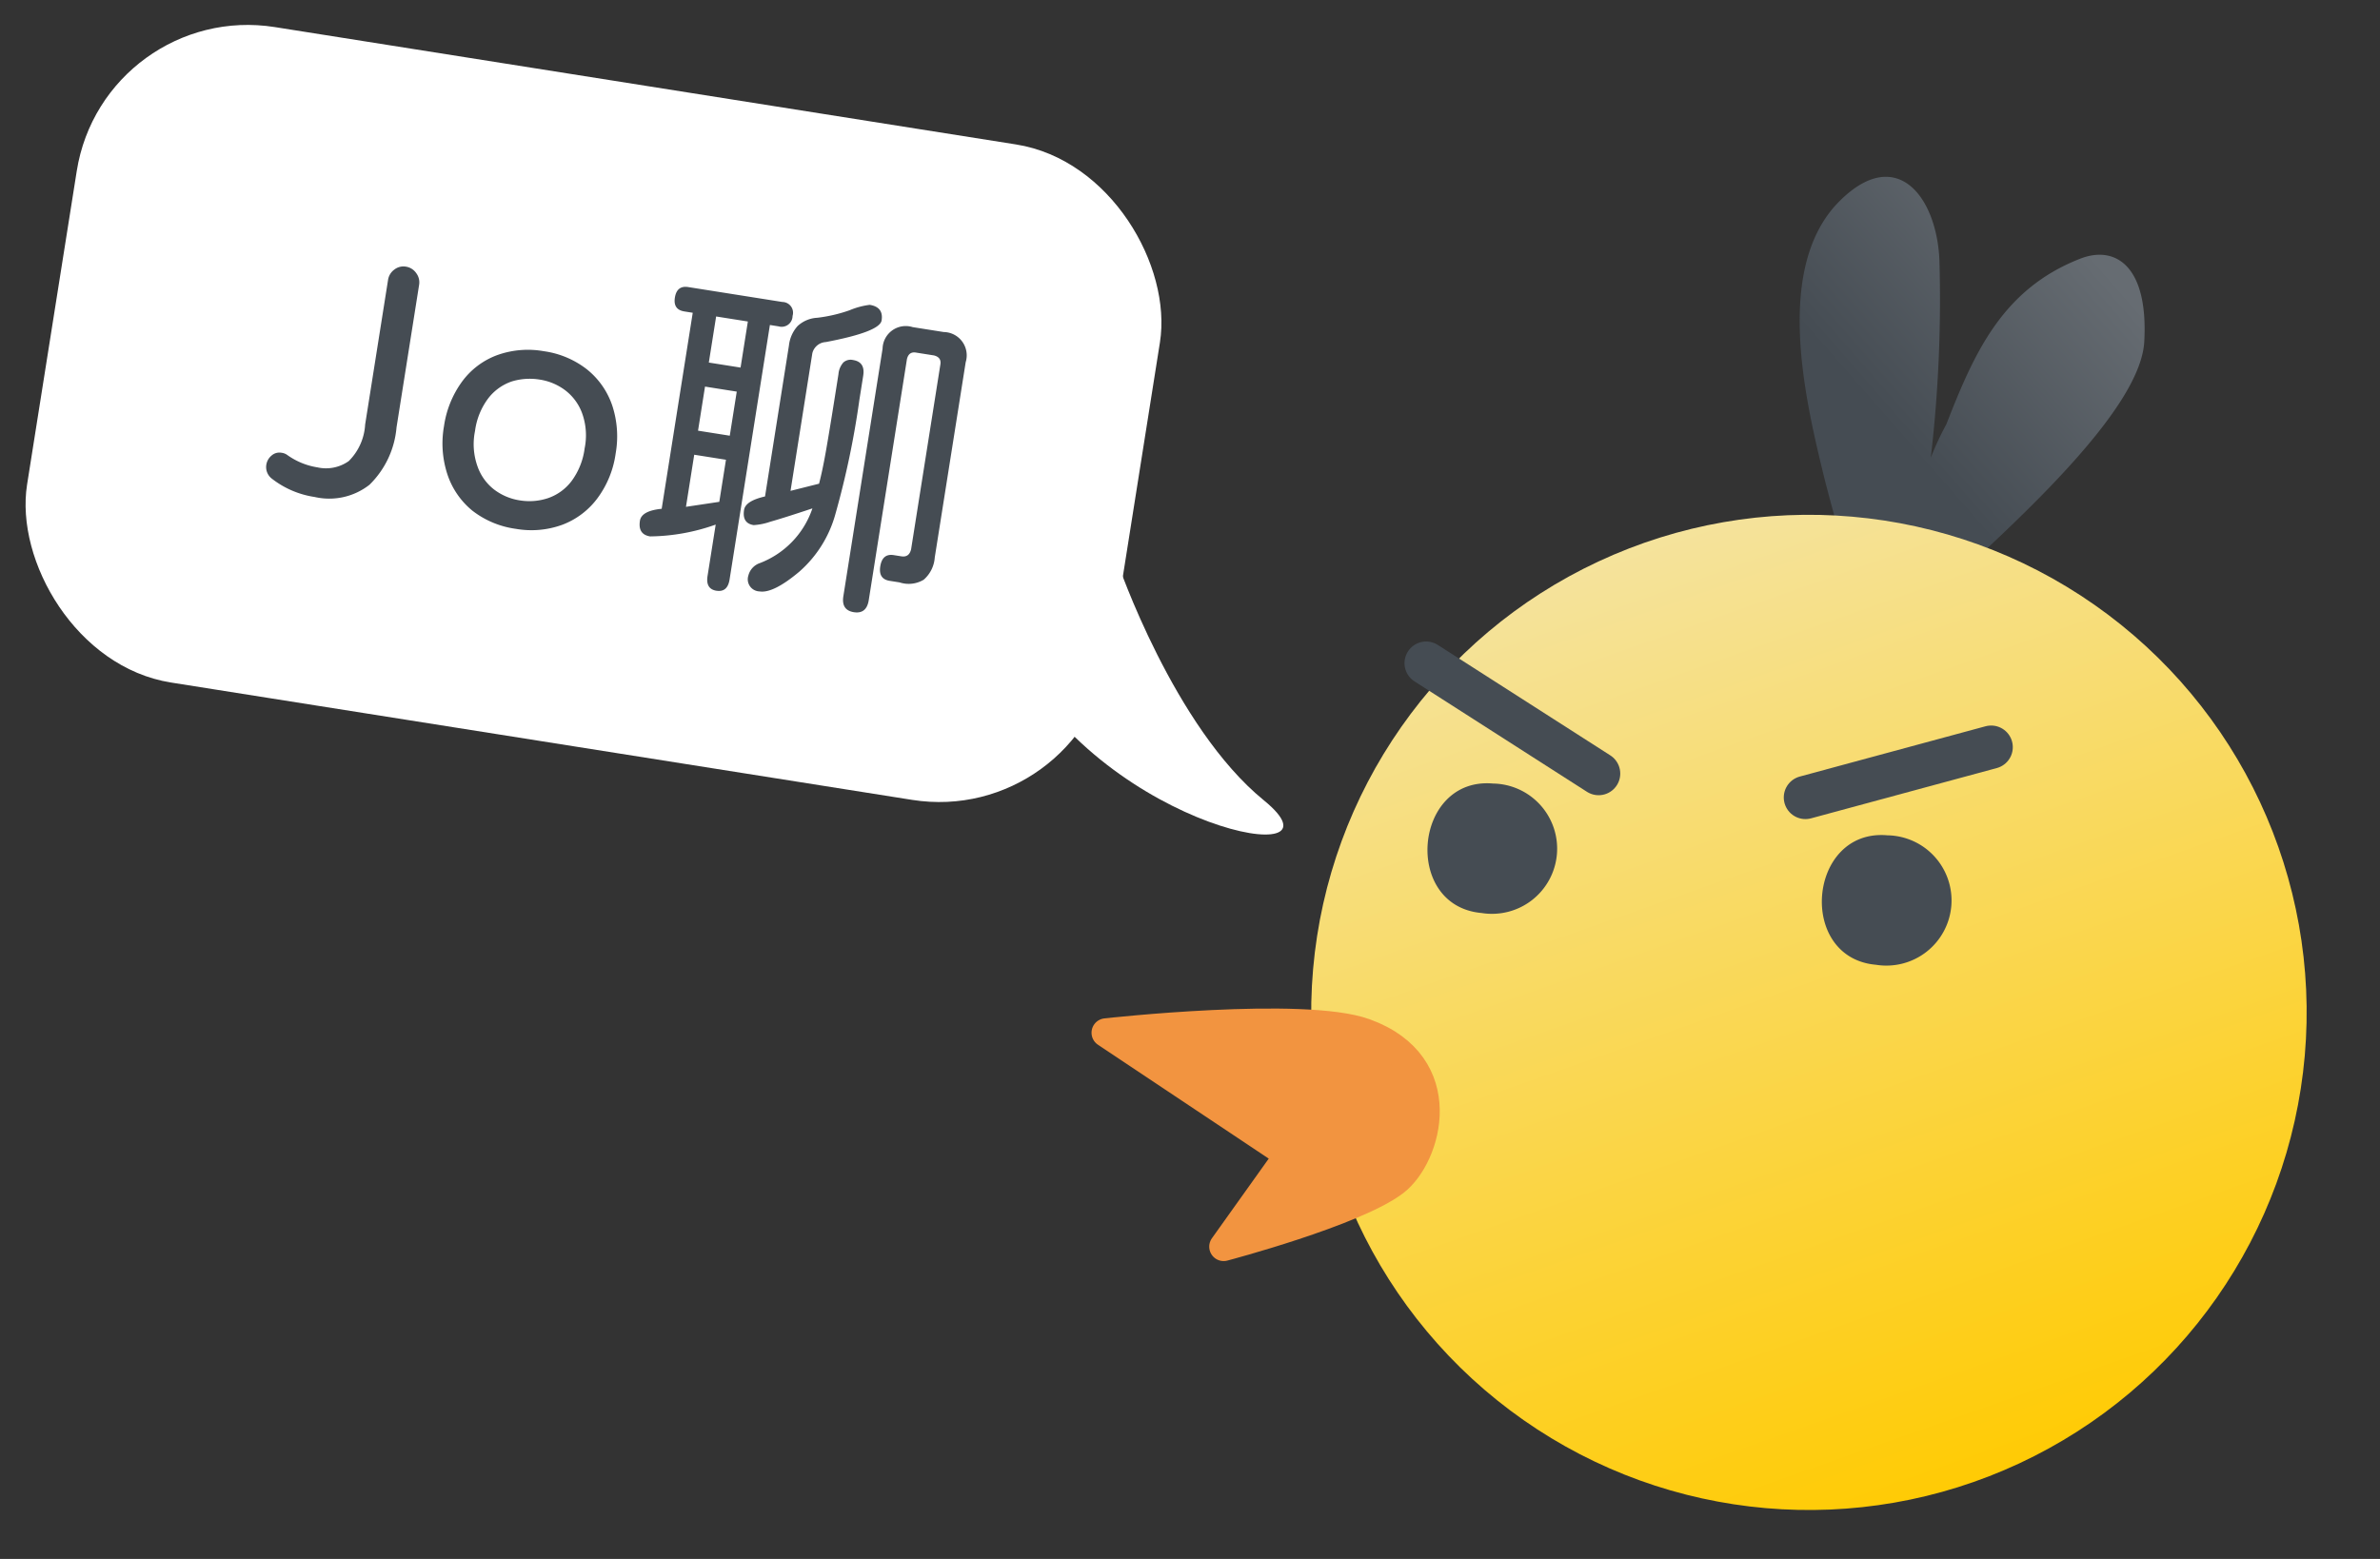 <svg xmlns="http://www.w3.org/2000/svg" xmlns:xlink="http://www.w3.org/1999/xlink" width="164.936" height="108.061" viewBox="0 0 164.936 108.061">
  <rect x="0" y="0" width="164.936" height="108.061" fill="#333333" stroke="none"/>
  <defs>
    <linearGradient id="linear-gradient" x1="0.681" y1="0.082" x2="0.278" y2="0.579" gradientUnits="objectBoundingBox">
      <stop offset="0" stop-color="#666c72"/>
      <stop offset="1" stop-color="#454c53"/>
    </linearGradient>
    <linearGradient id="linear-gradient-2" x1="0.587" y1="1" x2="0.113" y2="-0.064" gradientUnits="objectBoundingBox">
      <stop offset="0" stop-color="#ffcb05"/>
      <stop offset="1" stop-color="#f3e7b7"/>
    </linearGradient>
  </defs>
  <g id="啾聊" transform="translate(0 0)">
    <g id="Group_286" data-name="Group 286" transform="matrix(0.996, 0.087, -0.087, 0.996, -1453.481, -1323.738)">
      <path id="Path_503" data-name="Path 503" d="M918.251,991.952a8.792,8.792,0,0,1,1.775-.175,7.7,7.7,0,0,1,4.161,1.125c6.039-6.478,13.04-14.322,12.892-18.814-.174-5.328-2.63-6.472-4.919-5.34-5.188,2.564-6.752,7.125-8.25,12.248a20.135,20.135,0,0,0-.872,2.4,94.568,94.568,0,0,0-.6-13.728c-.583-4.362-3.673-7.7-7.255-3.435-4.076,4.86-1.273,13.567.471,18.753C916.028,986.109,917.241,989.438,918.251,991.952Z" transform="translate(776.53 229.055)" fill="url(#linear-gradient)"/>
      <circle id="Ellipse_25" data-name="Ellipse 25" cx="34.5" cy="34.5" r="34.5" transform="translate(1660 1217)" fill="url(#linear-gradient-2)"/>
      <g id="Group_284" data-name="Group 284" transform="translate(1667.158 1237.598)">
        <path id="Path_324" data-name="Path 324" d="M896.809,1001.233c-5.528,0-5.528,9.011,0,9.011A4.517,4.517,0,1,0,896.809,1001.233Z" transform="translate(-892.663 -1001.233)" fill="#454c53"/>
      </g>
      <g id="Group_285" data-name="Group 285" transform="translate(1694.704 1238.795)">
        <path id="Path_325" data-name="Path 325" d="M919.809,1002.233c-5.529,0-5.529,9.011,0,9.011A4.517,4.517,0,1,0,919.809,1002.233Z" transform="translate(-915.663 -1002.233)" fill="#454c53"/>
      </g>
      <line id="Line_109" data-name="Line 109" x1="12.576" y1="6.587" transform="translate(1665.96 1229.686)" fill="none" stroke="#454c53" stroke-linecap="round" stroke-miterlimit="10" stroke-width="3"/>
      <line id="Line_110" data-name="Line 110" y1="4.593" x2="12.523" transform="translate(1692.96 1232.081)" fill="none" stroke="#454c53" stroke-linecap="round" stroke-miterlimit="10" stroke-width="3"/>
      <path id="Path_504" data-name="Path 504" d="M889.6,1015.469c-4.365-1.162-17.875,1.553-17.875,1.553l13.386,7.331-3.968,6.734s8.846-3.182,11.411-5.524C894.681,1023.617,895.916,1017.15,889.6,1015.469Z" transform="translate(774.355 240.122)" fill="#f29440" stroke="#f29440" stroke-linecap="round" stroke-linejoin="round" stroke-width="2"/>
    </g>
    <g id="Group_288" data-name="Group 288" transform="translate(-1530.224 -1211.42) rotate(9)">
      <g id="Group_287" data-name="Group 287" transform="translate(87.966 4.182)">
        <rect id="Rectangle_75" data-name="Rectangle 75" width="76" height="46" rx="12" transform="translate(1620.034 951.818)" fill="#fff"/>
        <path id="Path_505" data-name="Path 505" d="M1714.425,986.777s5.609,10.623,12.573,14.669-10.33,3.719-18.388-6.818" transform="translate(-18.889 -7.413)" fill="#fff"/>
      </g>
      <path id="Path_2553" data-name="Path 2553" d="M3.938.258A6.342,6.342,0,0,1,.8-.539,1.009,1.009,0,0,1,.281-1.43a1.026,1.026,0,0,1,.258-.68.822.822,0,0,1,.656-.3.843.843,0,0,1,.422.094A4.907,4.907,0,0,0,3.8-1.8a2.724,2.724,0,0,0,2.086-.773A3.878,3.878,0,0,0,6.609-5.25V-15.4a1.078,1.078,0,0,1,.316-.773,1.02,1.02,0,0,1,.762-.328,1.058,1.058,0,0,1,.773.328,1.058,1.058,0,0,1,.328.773V-5.391a6.308,6.308,0,0,1-1.23,4.219A4.516,4.516,0,0,1,3.938.258Zm14.109,0a6.288,6.288,0,0,1-3.164-.773,5.469,5.469,0,0,1-2.109-2.227,6.857,6.857,0,0,1-.75-3.234,6.908,6.908,0,0,1,.75-3.258,5.294,5.294,0,0,1,2.121-2.2,6.305,6.305,0,0,1,3.152-.773,6.24,6.24,0,0,1,3.141.773A5.442,5.442,0,0,1,23.32-9.223a6.838,6.838,0,0,1,.75,3.246,6.768,6.768,0,0,1-.75,3.234A5.41,5.41,0,0,1,21.176-.516,6.257,6.257,0,0,1,18.047.258Zm0-1.992A4.091,4.091,0,0,0,19.9-2.18a3.445,3.445,0,0,0,1.453-1.441A4.846,4.846,0,0,0,21.891-6a4.512,4.512,0,0,0-.562-2.391A3.526,3.526,0,0,0,19.957-9.75a3.909,3.909,0,0,0-1.91-.469A4.276,4.276,0,0,0,16.2-9.8a3.46,3.46,0,0,0-1.453,1.43A4.778,4.778,0,0,0,14.2-6a4.563,4.563,0,0,0,.563,2.414A3.485,3.485,0,0,0,16.137-2.2,3.909,3.909,0,0,0,18.047-1.734ZM35.414,1.9a.839.839,0,0,1-.937-.961,1.23,1.23,0,0,1,.656-.984,6.169,6.169,0,0,0,3-4.312q-1.852.961-2.742,1.371a4.2,4.2,0,0,1-1.1.41q-.82,0-.82-.937,0-.633,1.289-1.148V-15.258a2.4,2.4,0,0,1,.387-1.43,2.171,2.171,0,0,1,1.254-.773,10.379,10.379,0,0,0,2.133-.867,5.23,5.23,0,0,1,1.313-.586q.984,0,.984.938,0,.8-3.586,2.086a1.016,1.016,0,0,0-.8.914V-5.32l1.875-.8q.094-.961.117-2.332t.023-3.457v-1.922a1.391,1.391,0,0,1,.211-.855.754.754,0,0,1,.633-.27q.867,0,.867.961v1.711a59.034,59.034,0,0,1-.4,8.039A8.2,8.2,0,0,1,37.922.117Q36.375,1.9,35.414,1.9Zm-2.953.422q-.773,0-.773-.914V-2.2A13.921,13.921,0,0,1,27.328-.68q-.867,0-.867-.961,0-.7,1.359-1.055V-16.453h-.586q-.8,0-.8-.844,0-.867.8-.867h6.609a.746.746,0,0,1,.844.844.756.756,0,0,1-.844.867h-.609V1.406Q33.234,2.32,32.461,2.32ZM42.094,2.3q-.891,0-.891-.984V-16.055a1.606,1.606,0,0,1,1.828-1.8h2.18a1.616,1.616,0,0,1,1.828,1.828V-2.32A2.245,2.245,0,0,1,46.523-.68a2.016,2.016,0,0,1-1.617.445h-.7q-.8,0-.8-.891,0-.914.8-.914h.539q.539,0,.586-.586V-15.609q0-.492-.539-.539H43.523q-.492,0-.539.539V1.313Q42.984,2.3,42.094,2.3ZM31.688-13.219v-3.234H29.461v3.234Zm0,4.781v-3.094H29.461v3.094Zm0,4.641V-6.75H29.461v3.656Z" transform="translate(1723.88 987.482)" fill="#454c53"/>
    </g>
  </g>
</svg>

